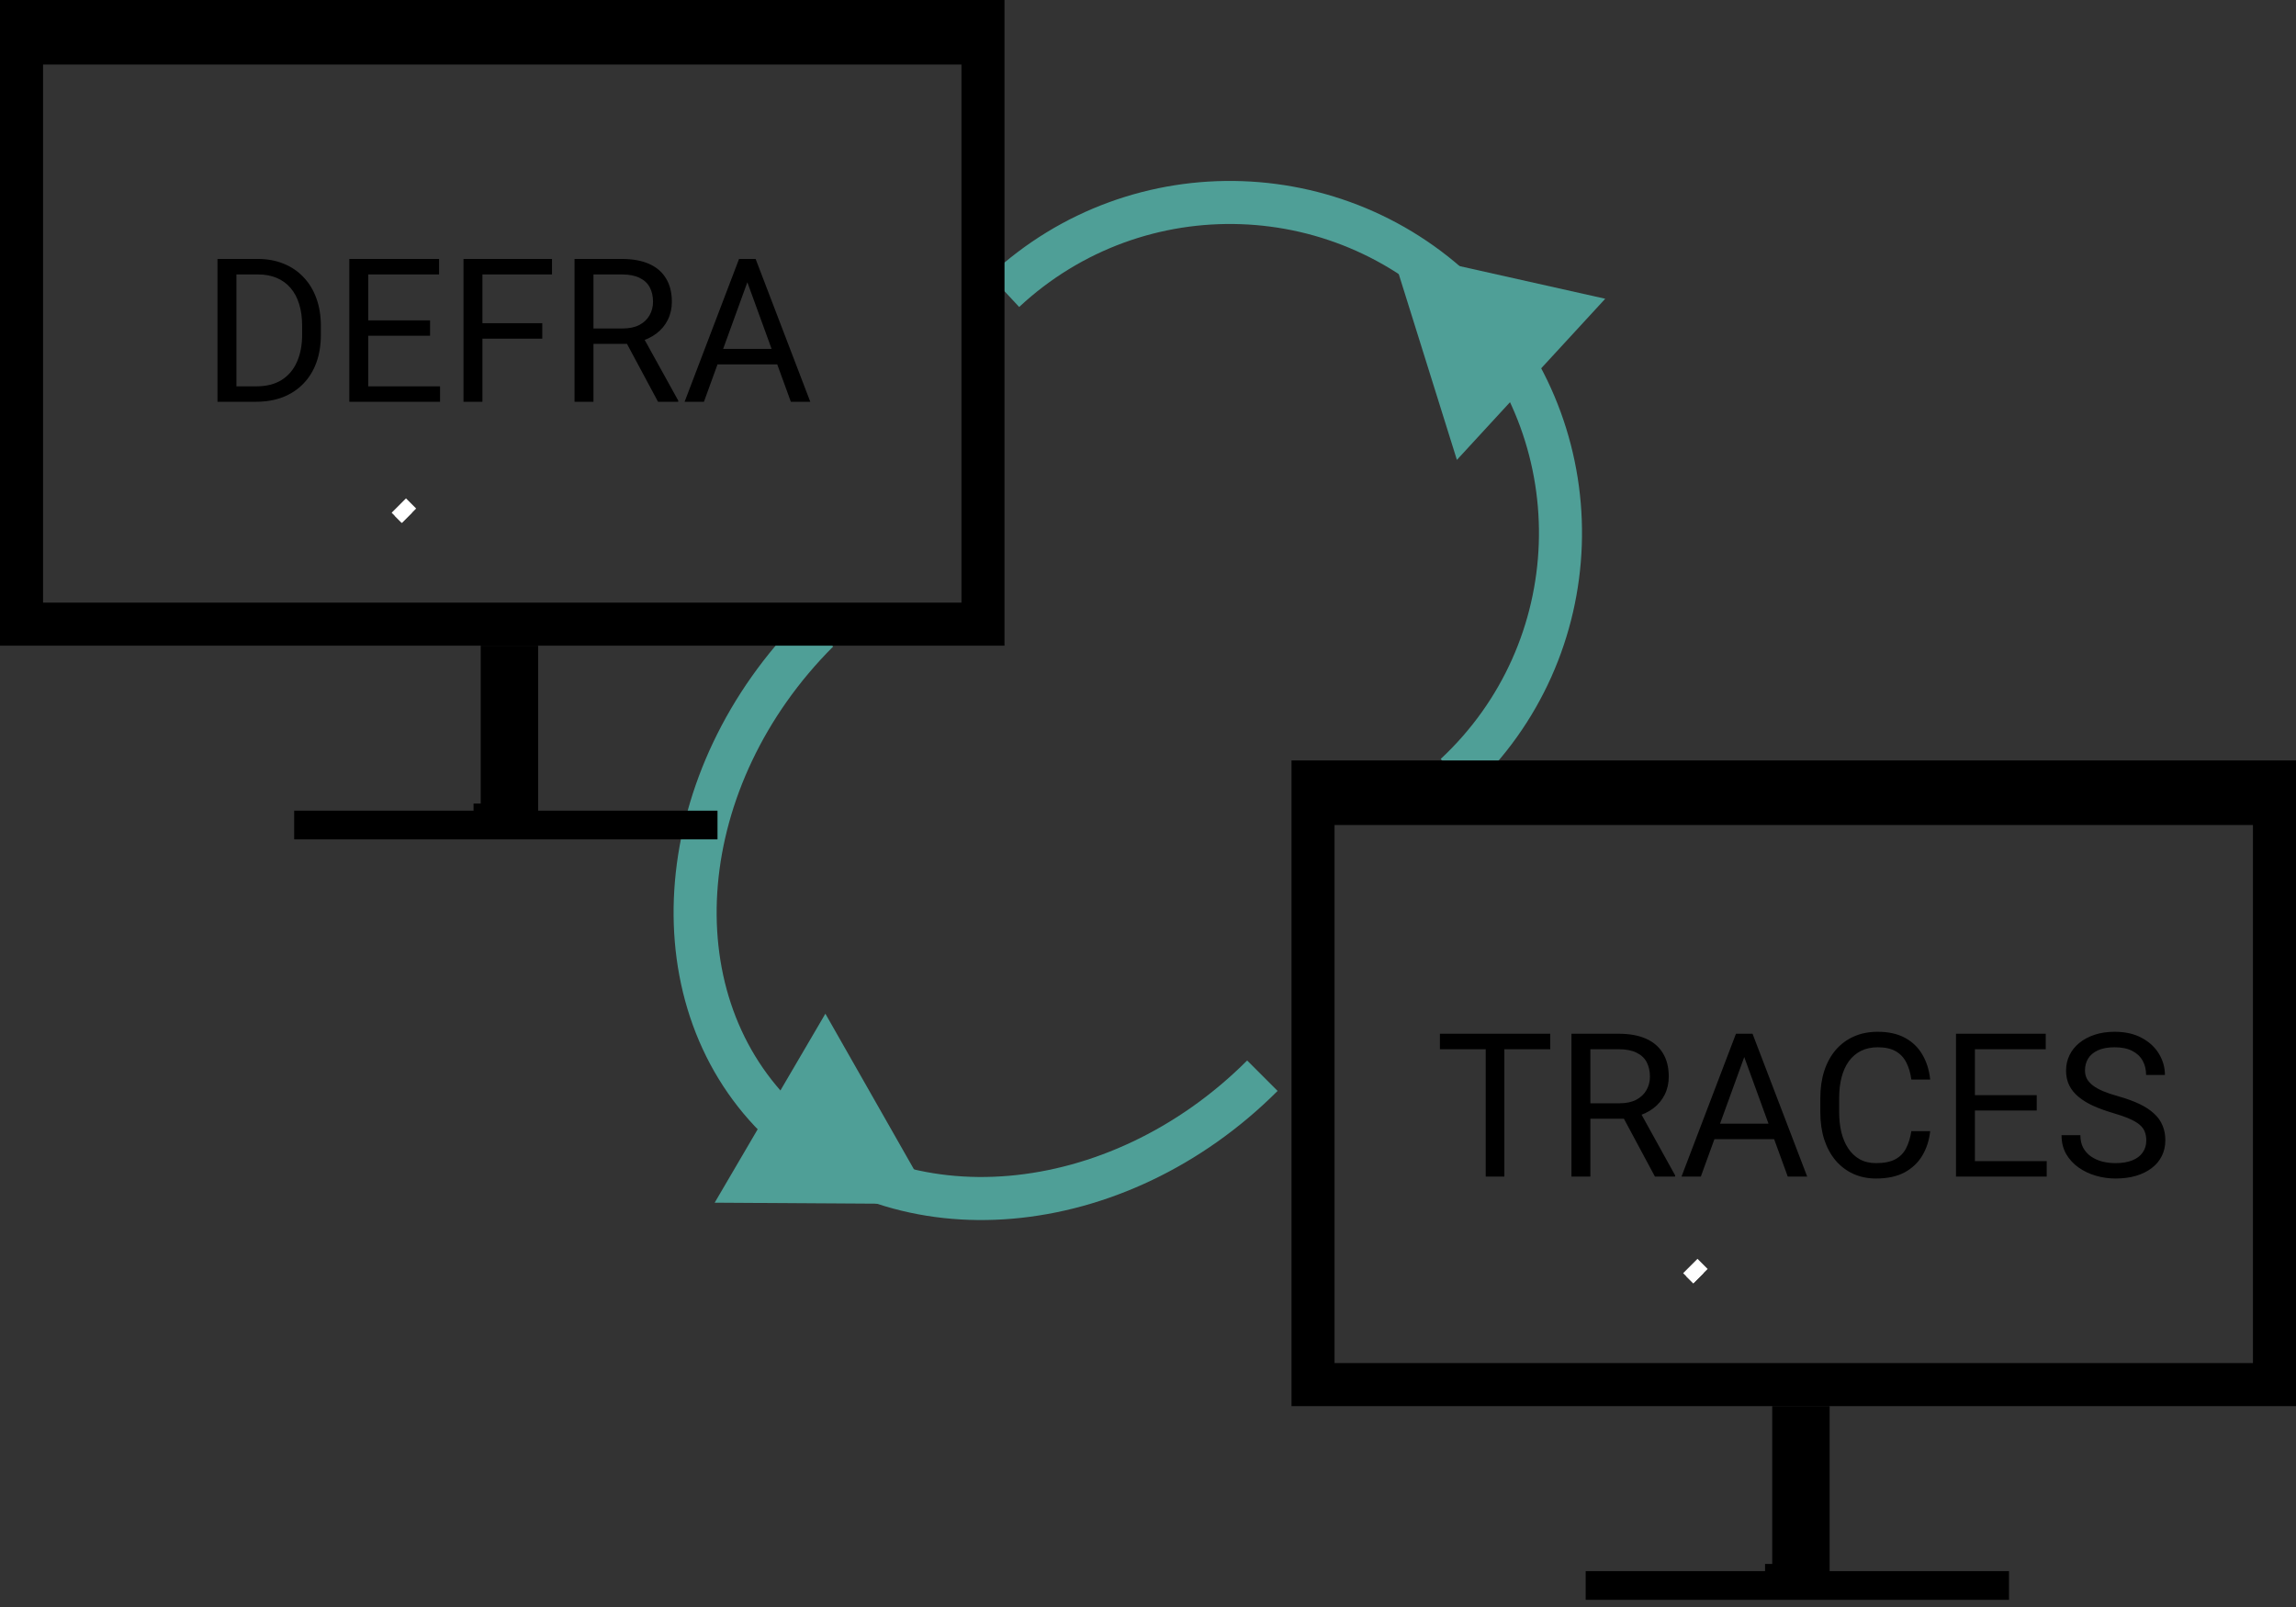 <svg width="160" height="112" viewBox="0 0 160 112" fill="none" xmlns="http://www.w3.org/2000/svg">
<rect x="0" y="0" width="160" height="112" fill="#333333" stroke="none"/>
<path d="M17.849 28H15.771L15.784 26.927H17.849C18.56 26.927 19.152 26.779 19.626 26.482C20.1 26.182 20.455 25.762 20.692 25.225C20.934 24.682 21.055 24.049 21.055 23.324V22.716C21.055 22.146 20.986 21.64 20.85 21.198C20.713 20.752 20.512 20.376 20.248 20.07C19.984 19.76 19.66 19.526 19.277 19.366C18.899 19.207 18.464 19.127 17.972 19.127H15.729V18.047H17.972C18.623 18.047 19.218 18.156 19.756 18.375C20.294 18.589 20.756 18.901 21.144 19.311C21.535 19.717 21.836 20.209 22.046 20.788C22.256 21.362 22.36 22.009 22.36 22.73V23.324C22.36 24.044 22.256 24.694 22.046 25.273C21.836 25.847 21.533 26.337 21.137 26.742C20.745 27.148 20.271 27.46 19.715 27.679C19.163 27.893 18.541 28 17.849 28ZM16.475 18.047V28H15.155V18.047H16.475ZM30.666 26.927V28H25.395V26.927H30.666ZM25.662 18.047V28H24.343V18.047H25.662ZM29.969 22.326V23.399H25.395V22.326H29.969ZM30.598 18.047V19.127H25.395V18.047H30.598ZM33.619 18.047V28H32.3V18.047H33.619ZM37.789 22.524V23.605H33.332V22.524H37.789ZM38.466 18.047V19.127H33.332V18.047H38.466ZM40.038 18.047H43.333C44.08 18.047 44.712 18.161 45.227 18.389C45.746 18.616 46.14 18.954 46.409 19.4C46.683 19.842 46.819 20.387 46.819 21.034C46.819 21.49 46.726 21.907 46.539 22.285C46.357 22.659 46.092 22.978 45.746 23.242C45.404 23.502 44.994 23.696 44.516 23.823L44.147 23.967H41.05L41.036 22.894H43.374C43.848 22.894 44.242 22.811 44.557 22.648C44.871 22.479 45.108 22.253 45.268 21.971C45.427 21.688 45.507 21.376 45.507 21.034C45.507 20.651 45.432 20.316 45.281 20.029C45.131 19.742 44.894 19.521 44.57 19.366C44.251 19.207 43.839 19.127 43.333 19.127H41.357V28H40.038V18.047ZM45.855 28L43.435 23.488L44.81 23.481L47.264 27.918V28H45.855ZM52.35 18.929L49.055 28H47.708L51.502 18.047H52.37L52.35 18.929ZM55.111 28L51.81 18.929L51.789 18.047H52.657L56.465 28H55.111ZM54.94 24.315V25.395H49.349V24.315H54.94Z" fill="black"/>
<path d="M104.833 72.047V82H103.534V72.047H104.833ZM108.032 72.047V73.127H100.342V72.047H108.032ZM109.509 72.047H112.804C113.551 72.047 114.182 72.161 114.697 72.389C115.217 72.617 115.611 72.954 115.88 73.4C116.153 73.842 116.29 74.387 116.29 75.034C116.29 75.49 116.197 75.907 116.01 76.285C115.827 76.659 115.563 76.978 115.217 77.242C114.875 77.502 114.465 77.696 113.986 77.823L113.617 77.967H110.521L110.507 76.894H112.845C113.319 76.894 113.713 76.811 114.027 76.647C114.342 76.479 114.579 76.253 114.738 75.971C114.898 75.688 114.978 75.376 114.978 75.034C114.978 74.651 114.902 74.316 114.752 74.029C114.602 73.742 114.365 73.521 114.041 73.366C113.722 73.207 113.31 73.127 112.804 73.127H110.828V82H109.509V72.047ZM115.326 82L112.906 77.488L114.28 77.481L116.734 81.918V82H115.326ZM121.82 72.929L118.525 82H117.179L120.973 72.047H121.841L121.82 72.929ZM124.582 82L121.28 72.929L121.26 72.047H122.128L125.936 82H124.582ZM124.411 78.315V79.395H118.819V78.315H124.411ZM133.195 78.835H134.508C134.439 79.464 134.259 80.027 133.968 80.523C133.676 81.02 133.264 81.414 132.73 81.706C132.197 81.993 131.532 82.137 130.734 82.137C130.151 82.137 129.62 82.027 129.142 81.809C128.668 81.59 128.26 81.28 127.918 80.879C127.576 80.473 127.312 79.988 127.125 79.423C126.943 78.853 126.852 78.22 126.852 77.522V76.531C126.852 75.834 126.943 75.203 127.125 74.638C127.312 74.068 127.578 73.58 127.925 73.175C128.276 72.769 128.697 72.457 129.189 72.238C129.682 72.019 130.235 71.91 130.851 71.91C131.603 71.91 132.238 72.051 132.758 72.334C133.277 72.617 133.681 73.008 133.968 73.51C134.259 74.007 134.439 74.583 134.508 75.239H133.195C133.132 74.774 133.013 74.376 132.84 74.043C132.667 73.706 132.421 73.446 132.102 73.264C131.783 73.081 131.366 72.99 130.851 72.99C130.409 72.99 130.019 73.075 129.682 73.243C129.349 73.412 129.069 73.651 128.841 73.961C128.618 74.271 128.449 74.642 128.335 75.075C128.221 75.508 128.164 75.989 128.164 76.518V77.522C128.164 78.01 128.214 78.468 128.314 78.897C128.419 79.325 128.576 79.701 128.786 80.024C128.996 80.348 129.262 80.603 129.586 80.79C129.91 80.972 130.292 81.064 130.734 81.064C131.295 81.064 131.742 80.975 132.074 80.797C132.407 80.619 132.658 80.364 132.826 80.031C132.999 79.699 133.122 79.3 133.195 78.835ZM142.629 80.927V82H137.358V80.927H142.629ZM137.625 72.047V82H136.306V72.047H137.625ZM141.932 76.326V77.399H137.358V76.326H141.932ZM142.561 72.047V73.127H137.358V72.047H142.561ZM149.567 79.484C149.567 79.252 149.531 79.047 149.458 78.869C149.39 78.687 149.267 78.523 149.089 78.377C148.916 78.231 148.674 78.092 148.364 77.96C148.059 77.828 147.672 77.693 147.202 77.557C146.71 77.411 146.266 77.249 145.869 77.071C145.473 76.889 145.133 76.682 144.851 76.449C144.568 76.217 144.352 75.95 144.201 75.649C144.051 75.349 143.976 75.005 143.976 74.617C143.976 74.23 144.055 73.872 144.215 73.544C144.374 73.216 144.602 72.931 144.898 72.689C145.199 72.443 145.557 72.252 145.972 72.115C146.386 71.978 146.849 71.91 147.359 71.91C148.107 71.91 148.74 72.054 149.26 72.341C149.784 72.623 150.183 72.995 150.456 73.455C150.729 73.911 150.866 74.398 150.866 74.918H149.554C149.554 74.544 149.474 74.214 149.314 73.927C149.155 73.635 148.913 73.407 148.59 73.243C148.266 73.075 147.856 72.99 147.359 72.99C146.89 72.99 146.503 73.061 146.197 73.202C145.892 73.343 145.664 73.535 145.514 73.776C145.368 74.018 145.295 74.294 145.295 74.603C145.295 74.813 145.338 75.005 145.425 75.178C145.516 75.346 145.655 75.504 145.842 75.649C146.033 75.795 146.275 75.93 146.566 76.053C146.863 76.176 147.216 76.294 147.626 76.408C148.191 76.568 148.679 76.745 149.089 76.941C149.499 77.137 149.836 77.358 150.101 77.605C150.369 77.846 150.568 78.122 150.695 78.432C150.827 78.737 150.894 79.083 150.894 79.471C150.894 79.876 150.812 80.243 150.647 80.571C150.483 80.899 150.249 81.18 149.943 81.412C149.638 81.644 149.271 81.825 148.843 81.952C148.419 82.075 147.945 82.137 147.421 82.137C146.961 82.137 146.507 82.073 146.061 81.945C145.618 81.818 145.215 81.626 144.851 81.371C144.491 81.116 144.201 80.801 143.982 80.428C143.768 80.049 143.661 79.612 143.661 79.115H144.974C144.974 79.457 145.04 79.751 145.172 79.997C145.304 80.239 145.484 80.439 145.712 80.599C145.944 80.758 146.206 80.877 146.498 80.954C146.794 81.027 147.102 81.064 147.421 81.064C147.881 81.064 148.271 81 148.59 80.872C148.909 80.745 149.15 80.562 149.314 80.325C149.483 80.088 149.567 79.808 149.567 79.484Z" fill="black"/>
<path d="M101.418 53.995C110.723 45.319 111.233 30.743 102.558 21.437C93.882 12.132 79.305 11.622 70 20.298" stroke="#4F9F97" stroke-width="3"/>
<path d="M57 44C46.841 54.159 45.539 69.328 54.091 77.88C62.644 86.433 77.813 85.13 87.971 74.971" stroke="#4F9F97" stroke-width="3"/>
<path d="M96.968 17.484L111.863 20.821L101.526 32.052L96.968 17.484Z" fill="#4F9F97"/>
<path d="M65.067 83.917L49.803 83.821L57.518 70.65L65.067 83.917Z" fill="#4F9F97"/>
<line x1="27.854" y1="35.588" x2="28.354" y2="36.088" stroke="white"/>
<line x1="27.646" y1="36.088" x2="28.646" y2="35.088" stroke="white"/>
<rect x="1" y="1" width="68" height="3.5" fill="black"/>
<rect x="1.5" y="1.5" width="67" height="42" stroke="black" stroke-width="3"/>
<line x1="35.5" y1="45" x2="35.5" y2="57" stroke="black" stroke-width="4"/>
<line x1="50" y1="57.5" x2="20.5" y2="57.5" stroke="black" stroke-width="2"/>
<line x1="36" y1="56.5" x2="33" y2="56.5" stroke="black"/>
<line x1="117.854" y1="88.588" x2="118.354" y2="89.088" stroke="white"/>
<line x1="117.646" y1="89.088" x2="118.646" y2="88.088" stroke="white"/>
<rect x="91" y="54" width="68" height="3.5" fill="black"/>
<rect x="91.5" y="54.5" width="67" height="42" stroke="black" stroke-width="3"/>
<line x1="125.5" y1="98" x2="125.5" y2="110" stroke="black" stroke-width="4"/>
<line x1="140" y1="110.5" x2="110.5" y2="110.5" stroke="black" stroke-width="2"/>
<line x1="126" y1="109.5" x2="123" y2="109.5" stroke="black"/>
</svg>

